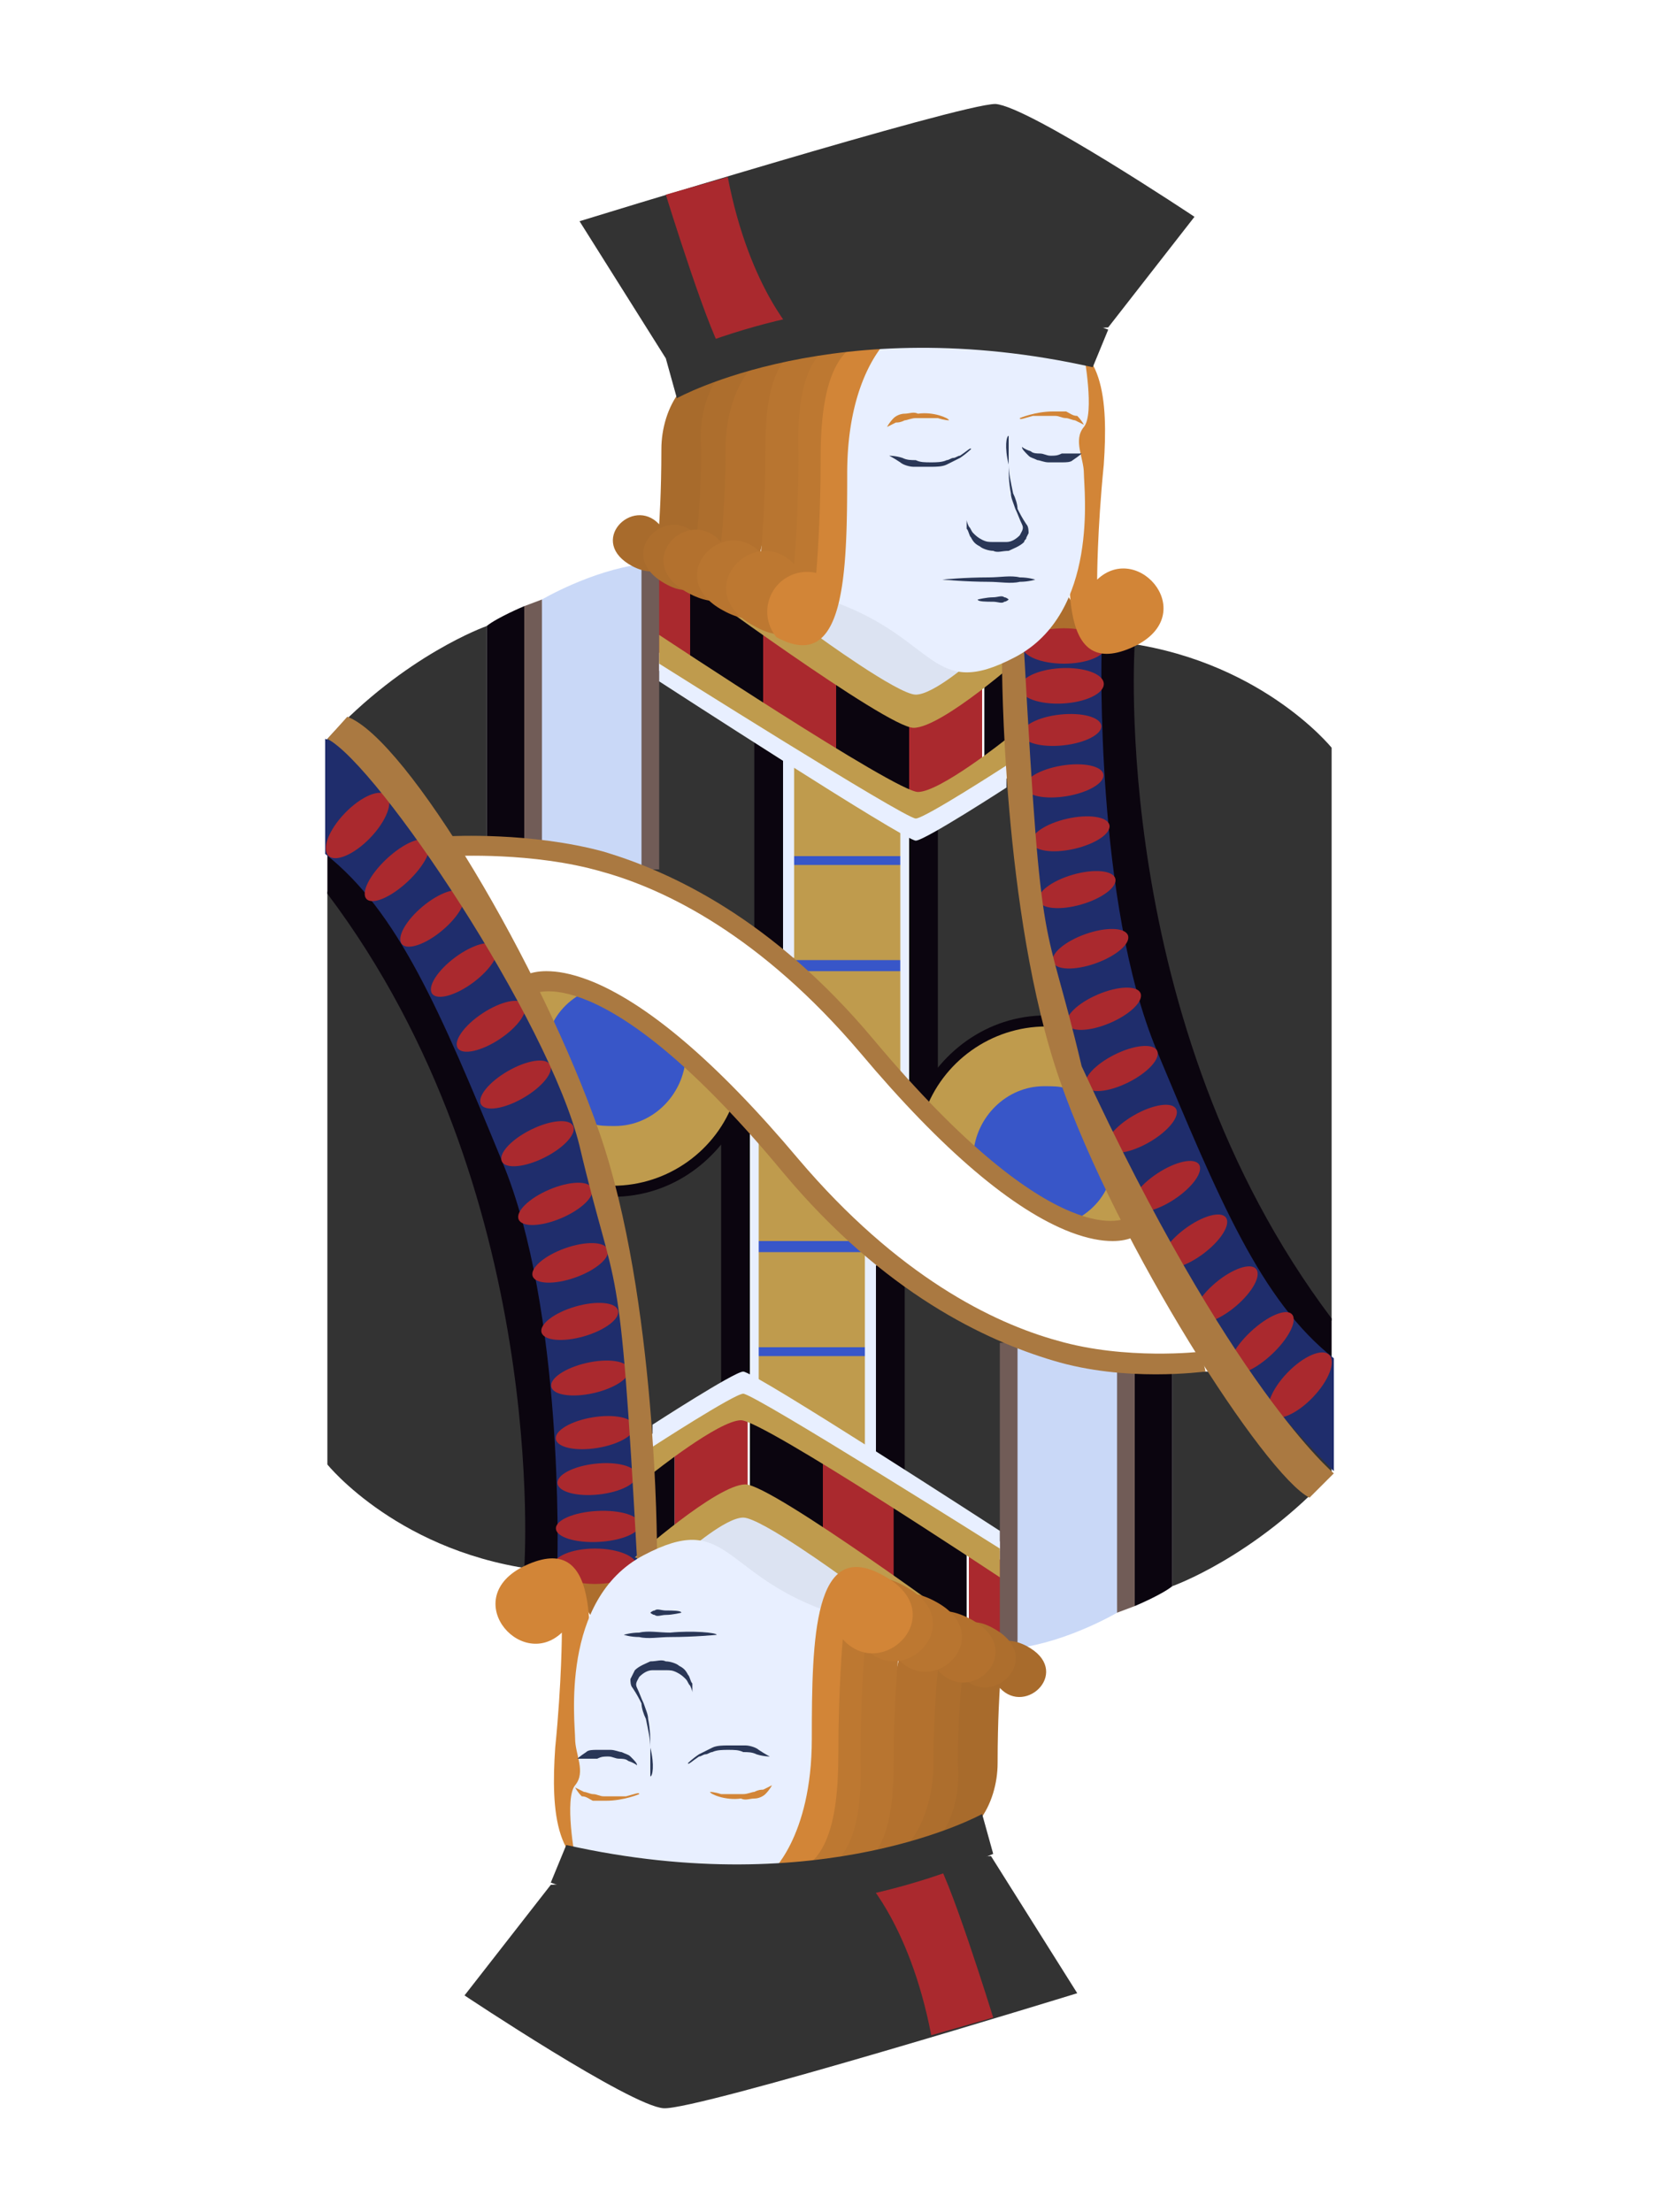 <svg viewBox="0 0 75 100"><rect fill="none" width="75" height="100"/><path fill="#333333" d="M53 71.7s3.7-1.3 7.2-5.1V62H53v9.7z"/><path fill="#333333" d="m50.1 14.8 3.9-5s-7.5-5-9-5.1c-1.6 0-18.8 5.3-18.8 5.3l3.9 6.2 20-1.4z"/><path fill="#AA292E" d="M30.1 8.8s2.1 6.8 2.7 7.3c.5.5 3.3-.8 3.3-.8s-2.2-2.1-3.2-7.3l-2.8.8z"/><path fill="#333333" d="M60.2 59.7V33.8s-3.3-4.1-9.8-4.8c.1 0-.1 26.2 9.8 30.7z"/><rect x="37.8" y="30.4" fill="#0B050F" width="3.3" height="6.1"/><rect x="44.5" y="28.3" fill="#0B050F" width="3.3" height="6.1"/><rect x="34.5" y="28" fill="#AA292E" width="3.3" height="6.1"/><rect x="41.1" y="30" fill="#AA292E" width="3.3" height="6.1"/><rect x="31.2" y="26.2" fill="#0B050F" width="3.3" height="6.1"/><rect x="27.9" y="26.1" fill="#AA292E" width="3.3" height="3.8"/><polygon fill="#AD6E2D" points="47.8 26.2 47 28.9 49.6 29"/><path fill="#0B050F" d="M51.3 29.1s-1.2 17.1 8.9 30.5v1.8s-5.9-2.8-9.3-14.5c-3.4-11.7-1.8-17.8-1.8-17.8h2.2z"/><path fill="#1F2D6C" d="M49.8 29.5s-.3 11.3 2.5 18c2.8 6.7 4.7 11.3 8 13.9v5.1s-9.1-8.8-12.1-18.8c-3-9.9-2.4-18.6-2.4-18.6l4 .4z"/><ellipse fill="#AA292E" cx="48.1" cy="29.2" rx="1.9" ry=".8"/><ellipse transform="rotate(-3.03 48.04 30.94)" fill="#AA292E" cx="48" cy="31" rx="1.9" ry=".8"/><ellipse transform="rotate(-6.15 47.97 33.02)" fill="#AA292E" cx="48" cy="33" rx="1.8" ry=".7"/><ellipse transform="rotate(-9.39 48.1 35.26)" fill="#AA292E" cx="48.1" cy="35.3" rx="1.8" ry=".7"/><ellipse transform="rotate(-12.74 48.36 37.7)" fill="#AA292E" cx="48.4" cy="37.7" rx="1.8" ry=".7"/><ellipse transform="rotate(-16.14 48.74 40.24)" fill="#AA292E" cx="48.7" cy="40.2" rx="1.8" ry=".7"/><ellipse transform="rotate(-19.6 49.26 42.9)" fill="#AA292E" cx="49.3" cy="42.9" rx="1.8" ry=".7"/><ellipse transform="rotate(-23.09 49.9 45.59)" fill="#AA292E" cx="49.9" cy="45.6" rx="1.8" ry=".7"/><ellipse transform="rotate(-26.57 50.7 48.3)" fill="#AA292E" cx="50.7" cy="48.3" rx="1.8" ry=".7"/><ellipse transform="rotate(-30.02 51.65 51)" fill="#AA292E" cx="51.6" cy="51" rx="1.8" ry=".7"/><ellipse transform="rotate(-33.43 52.75 53.61)" fill="#AA292E" cx="52.7" cy="53.6" rx="1.8" ry=".7"/><ellipse transform="rotate(-36.76 54.01 56.14)" fill="#AA292E" cx="54" cy="56.1" rx="1.8" ry=".7"/><ellipse transform="rotate(-40.01 55.43 58.5)" fill="#AA292E" cx="55.4" cy="58.5" rx="1.8" ry=".7"/><ellipse transform="rotate(-43.13 57.02 60.68)" fill="#AA292E" cx="57" cy="60.7" rx="1.9" ry=".7"/><ellipse transform="rotate(-46.17 58.8 62.64)" fill="#AA292E" cx="58.8" cy="62.6" rx="1.9" ry=".8"/><rect x="35.6" y="38.2" fill="#3856C8" width="5.3" height="5.9"/><polygon fill="#BF9B4D" points="35.9 43.9 40.9 43.9 40.9 49.2"/><rect x="35.7" y="39.1" fill="#BF9B4D" width="5.3" height="4.3"/><polygon fill="#BF9B4D" points="35.7 38.7 40.9 38.7 40.9 37.3 35.7 34.1"/><path fill="#333333" d="m41.9 49.7-.2-12.3 4.3-2.5s.9 10.2 1.9 12c1.1 1.9-6 2.8-6 2.8z"/><polygon fill="#E8EFFF" points="42 49.7 40.7 49.1 40.7 36.5 42 36.5"/><polygon fill="#0B050F" points="42.4 50.2 41.1 49.5 41.1 36.9 42.4 36.9"/><path fill="#0B050F" d="M50.9 54.5c-.4-1.1-1.2-2.1-1.7-3.2-.9-1.7-1.5-3.5-1.8-5.4h-.1c-2.7 0-4.9 1.7-5.9 4 .2.2.4.5.6.7.4.4 1 .7 1.4 1 1.1.9 2 2 3.2 2.7.9.5 2 .9 3 1.2.4.2.9.3 1.3.4.1 0 .3 0 .4-.1-.1-.4-.3-.9-.4-1.3z"/><path fill="#BF9B4D" d="M50.9 54.5c-.4-1.1-1.2-2.1-1.7-3.2-.8-1.6-1.4-3.2-1.7-4.9h-.2c-2.5 0-4.7 1.6-5.5 3.9.1.1.2.2.3.2.4.4 1 .7 1.4 1 1.1.9 2 2 3.2 2.7.9.5 2 .9 3 1.2.4.2.9.3 1.3.4.1 0 .3 0 .4-.1-.2-.3-.4-.8-.5-1.2z"/><path fill="#3856C8" d="M49.1 51.3c-.4-.7-.7-1.4-.9-2.1-.3-.1-.6-.1-1-.1-1.7 0-3.1 1.4-3.2 3.1.8.8 1.6 1.6 2.6 2.2.6.3 1.2.6 1.9.8.8-.4 1.4-1 1.7-1.9-.3-.8-.7-1.4-1.1-2z"/><polygon fill="#333333" points="29.4 39.7 34.6 42.7 34.8 33.1 29.4 30.1"/><rect x="34.6" y="33.5" fill="#E8EFFF" width="1.3" height="9.8"/><path fill="#C9D8F7" d="M24.5 27.1s2.2-1.3 4.5-1.6l.3 14s-3.5-1.3-5.1-1.2l.3-11.2z"/><polygon fill="#715C57" points="24.5 27.1 23.7 27.4 23.7 38.2 24.5 38.2"/><path fill="#0B050F" d="M23.7 27.4s-1.2.5-1.7.9V38h1.7V27.4z"/><path fill="#333333" d="M22 28.3s-3.7 1.3-7.2 5.1V38H22v-9.7z"/><rect x="34.1" y="33.1" fill="#0B050F" width="1.3" height="9.8"/><rect x="29" y="25.6" fill="#715C57" width=".8" height="13.7"/><path fill="#AA7941" d="M50.3 56.1c-.5 0-1.1-.1-1.9-.4-2.6-1-5.8-3.7-9.5-8.1-4.5-5.3-8.8-7.4-11.7-8.2-3.1-.9-6.7-.7-6.7-.7l-.2-.9c.1 0 3.7-.2 7 .7 3 .9 7.6 3 12.2 8.5 8.3 9.9 11.5 8.1 11.5 8l.5.7c0 .1-.4.4-1.2.4z"/><path fill="#E8EFFF" d="M29.8 29.5s10.7 7 11.7 7 4-2.1 4-2.1v1.2S41.8 38 41.4 38c-.5 0-11.6-7.2-11.6-7.2v-1.3z"/><path fill="#BF9B4D" d="M31 26.2s9.1 6.7 10.3 6.7c1.3 0 5-3.3 5-3.3L31 26.2z"/><path fill="#BF9B4D" d="M29.8 28.7s10.7 7.1 11.7 7.1 4-2.4 4-2.4v1.2S41.8 37 41.4 37c-.5 0-11.6-7-11.6-7v-1.3z"/><path fill="#AA7941" d="M45.3 30s0 11.3 2.6 18.8 9.3 17.9 11.3 18.9l1.1-1.1s-4.7-3.9-11.4-18.4c-1.7-7.2-1.8-4.1-2.6-18.7-.9-14.6-1 .5-1 .5z"/><path fill="#DCE3F2" d="M36.9 28.7s3.7 2.7 4.5 2.7c.8 0 2.5-1.5 2.5-1.5s-5.1-3.4-6.5-2.9c-1.4.4-.5 1.7-.5 1.7z"/><path fill="#D28537" d="M47.3 15.3s1.7 1.7 1.3 6.3c-.4 4.5-.8 9.1 2.5 7.7 3.3-1.4.4-4.9-1.5-3.1 0 0 0-2.2.3-5.2.2-2.9 0-5.7-2.6-5.7z"/><path fill="#E8EFFF" d="M49 16s.5 2.7 0 3.3c-.5.6 0 1.4 0 2.1 0 .7.7 6.3-3.1 8.3-3.8 2-3.5-.8-8.2-2.5 0 0-.7-10.9 2.5-11.8 0-.1 6.3-.6 8.8.6z"/><path fill="#A86B2C" d="M33.4 16.7s-1.2 1-1.2 4-1.5 6-3.6 4.9c-2.1-1.1 0-3.2 1.2-1.9 0 0 .1-1.4.1-3.4 0-1.8 1.1-4 3.5-3.6z"/><path fill="#AD6E2D" d="M34.6 16.1s-1.4 1.2-1.4 4.6c0 3.4-.8 7-3.1 5.7-2.4-1.3 0-3.7 1.4-2.2 0 0 .2-1.7.2-3.9-.2-2.2.9-4.5 2.9-4.2z"/><path fill="#B3712E" d="M36.1 15.7s-1.4 2.4-1.4 6.1c0 3.7-1 6.4-3.6 5-2.6-1.4 0-4 1.5-2.3 0 0 .2-1.8.2-4.2 0-2.4 1.2-4.8 3.3-4.6z"/><path fill="#B87530" d="M37.4 15.5s-1 1.6-1 5.7-.8 8-3.7 6.4c-2.8-1.5 0-4.4 1.7-2.6 0 0 .2-2 .2-4.7 0-2.5.4-5 2.8-4.8z"/><path fill="#BD7831" d="M39 15.3s-1.8 1.5-1.8 5.9-.1 8.8-3.1 7.1c-3-1.6 0-4.7 1.8-2.8 0 0 .2-2.1.2-5-.1-2.8.4-5.4 2.9-5.2z"/><path fill="#D28537" d="M40.2 15.3s-1.9 1.6-1.9 6.1c0 4.6-.1 9.1-3.2 7.4a1.8 1.8 0 0 1 1.8-2.9s.2-2.2.2-5.2c0-2.9.5-5.7 3.1-5.4z"/><path fill="#333333" d="M30.6 18s7.2-4 18.8-1.4l.7-1.7s-9-3.5-20 1.3l.5 1.8z"/><g><path fill="#D28537" d="M46.1 18.9s.7-.3 1.5-.3h.6c.2.1.3.2.5.2.2.2.3.4.3.4l-.4-.2c-.1 0-.3-.1-.4-.1-.2 0-.3-.1-.5-.1h-1c-.4.1-.6.2-.6.1z"/></g><g><path fill="#D28537" d="M42.9 19s-.2 0-.5-.1h-1c-.2 0-.4.1-.5.1-.2.1-.3.1-.4.1l-.4.2s.1-.2.3-.4c.1-.1.3-.2.5-.2s.4-.1.6 0c.7-.1 1.4.2 1.4.3z"/></g><g><path fill="#2A3757" d="M43.9 20.3s-.2.2-.5.4l-.6.3c-.2.1-.5.1-.7.1h-.8c-.2 0-.5-.1-.6-.2-.3-.2-.5-.3-.5-.3s.3 0 .6.1c.2.1.4.1.6.1.2.1.4.1.7.1.2 0 .5 0 .7-.1.1 0 .2-.1.3-.1.1 0 .2-.1.3-.1.3-.2.5-.4.5-.3z"/></g><g><path fill="#2A3757" d="M46.2 20.2s.1.1.4.2c.1.1.3.1.4.1.2 0 .3.1.5.1s.3 0 .5-.1h.9s-.1.1-.4.3c-.1.1-.3.1-.5.1h-.6c-.2 0-.4-.1-.5-.1-.2-.1-.3-.1-.4-.2-.2-.2-.3-.3-.3-.4z"/></g><g><path fill="#2A3757" d="M45.6 19.7V21c0 .4.1.8.2 1.3.1.2.2.5.2.7.1.2.2.4.4.7.1.1.1.3.1.4l-.1.2c0 .1-.1.1-.1.2-.2.2-.5.3-.7.4-.3 0-.5.1-.7 0-.2 0-.5-.1-.6-.2-.2-.1-.3-.2-.4-.4-.1-.1-.1-.3-.2-.4v-.4s0 .1.1.3c.1.1.1.2.2.3.1.1.2.2.4.3.2.1.3.1.5.1h.6c.2 0 .4-.1.6-.3.1-.2.2-.3.1-.5s-.2-.5-.3-.7c-.1-.3-.2-.5-.2-.7-.1-.5-.1-.9-.1-1.3-.2-.8-.1-1.3 0-1.3z"/></g><g><path fill="#2A3757" d="M42.6 26.2s1-.1 2.1-.1c.5 0 1-.1 1.4 0 .4 0 .7.1.7.1s-.3.1-.7.1c-.4.1-.9 0-1.4 0-1 0-2.1-.1-2.1-.1z"/></g><g><path fill="#2A3757" d="M44.2 27.1s.4-.1.7-.1c.2 0 .4-.1.5 0 .1 0 .2.1.2.1s-.1.1-.2.1c-.1.1-.3 0-.5 0-.3 0-.7 0-.7-.1z"/></g><path fill="#333333" d="m24.9 85.2-3.9 5s7.5 5 9 5.1c1.5.1 18.7-5.2 18.7-5.2l-3.9-6.2-19.9 1.3z"/><path fill="#AA292E" d="M44.9 91.2s-2.1-6.8-2.7-7.3c-.5-.5-3.3.8-3.3.8s2.2 2.1 3.2 7.3l2.8-.8z"/><path fill="#333333" d="M14.8 40.3v25.9s3.3 4.1 9.8 4.8c-.1 0 .1-26.2-9.8-30.7z"/><rect x="33.9" y="63.4" fill="#0B050F" width="3.3" height="6.1"/><rect x="27.2" y="65.6" fill="#0B050F" width="3.3" height="6.1"/><rect x="37.2" y="65.9" fill="#AA292E" width="3.3" height="6.1"/><rect x="30.5" y="63.9" fill="#AA292E" width="3.3" height="6.1"/><rect x="40.4" y="67.7" fill="#0B050F" width="3.3" height="6.1"/><rect x="43.8" y="70.1" fill="#AA292E" width="3.3" height="3.8"/><polygon fill="#AD6E2D" points="27.2 73.8 28 71.1 25.4 71"/><path fill="#0B050F" d="M23.7 70.9s1.2-17.1-8.9-30.5v-1.8s5.9 2.8 9.3 14.5c3.4 11.7 1.8 17.8 1.8 17.8h-2.2z"/><path fill="#1F2D6C" d="M25.2 70.5s.3-11.3-2.5-18c-2.8-6.8-4.7-11.3-8-13.9v-5.2s5 1 12.1 18.8c3 9.9 2.4 18.6 2.4 18.6l-4-.3z"/><ellipse fill="#AA292E" cx="26.9" cy="70.8" rx="1.9" ry=".8"/><ellipse transform="matrix(-.999 .053 -.053 -.999 57.66 136.5)" fill="#AA292E" cx="27" cy="69" rx="1.9" ry=".7"/><ellipse transform="rotate(173.85 27 66.93)" fill="#AA292E" cx="27" cy="67" rx="1.8" ry=".7"/><ellipse transform="rotate(170.61 26.9 64.73)" fill="#AA292E" cx="26.9" cy="64.7" rx="1.8" ry=".7"/><ellipse transform="rotate(167.26 26.64 62.3)" fill="#AA292E" cx="26.6" cy="62.3" rx="1.8" ry=".7"/><ellipse transform="rotate(163.86 26.26 59.76)" fill="#AA292E" cx="26.3" cy="59.8" rx="1.8" ry=".7"/><ellipse transform="rotate(160.4 25.74 57.1)" fill="#AA292E" cx="25.7" cy="57.1" rx="1.8" ry=".7"/><ellipse transform="rotate(156.92 25.1 54.41)" fill="#AA292E" cx="25.1" cy="54.4" rx="1.8" ry=".7"/><ellipse transform="rotate(153.43 24.3 51.7)" fill="#AA292E" cx="24.3" cy="51.7" rx="1.8" ry=".7"/><ellipse transform="rotate(149.97 23.35 49)" fill="#AA292E" cx="23.4" cy="49" rx="1.8" ry=".7"/><ellipse transform="rotate(146.57 22.25 46.38)" fill="#AA292E" cx="22.3" cy="46.4" rx="1.8" ry=".7"/><ellipse transform="rotate(143.26 21 43.87)" fill="#AA292E" cx="21" cy="43.9" rx="1.8" ry=".7"/><ellipse transform="rotate(139.99 19.57 41.5)" fill="#AA292E" cx="19.6" cy="41.5" rx="1.8" ry=".7"/><ellipse transform="rotate(136.86 17.97 39.31)" fill="#AA292E" cx="18" cy="39.3" rx="1.9" ry=".7"/><ellipse transform="rotate(133.84 16.2 37.35)" fill="#AA292E" cx="16.2" cy="37.4" rx="1.9" ry=".8"/><rect x="34.1" y="55.9" fill="#3856C8" width="5.3" height="5.9"/><polygon fill="#BF9B4D" points="39.1 56.1 34.1 56.1 34.1 50.8"/><rect x="34" y="56.6" fill="#BF9B4D" width="5.3" height="4.3"/><polygon fill="#BF9B4D" points="39.3 61.3 34.1 61.3 34.1 62.7 39.3 65.9"/><path fill="#333333" d="m33.1 50.3.2 12.3-4.3 2.5s-.9-10.2-1.9-12c-1.1-1.9 6-2.8 6-2.8z"/><polygon fill="#E8EFFF" points="33 50.3 34.3 50.9 34.3 63.5 33 63.5"/><polygon fill="#0B050F" points="32.6 49.8 33.9 50.5 33.9 63.1 32.6 63.1"/><path fill="#0B050F" d="M24.1 45.5c.4 1.1 1.2 2.1 1.7 3.2.9 1.7 1.5 3.5 1.8 5.4h.1c2.7 0 4.9-1.7 5.9-4-.2-.2-.4-.5-.6-.7-.4-.4-1-.7-1.4-1-1.1-.9-2-2-3.2-2.7-.9-.5-2-.9-3-1.2-.4-.2-.9-.3-1.3-.4-.1 0-.3 0-.4.1.1.4.3.9.4 1.3z"/><path fill="#BF9B4D" d="M24.1 45.5c.4 1.1 1.2 2.1 1.7 3.2.8 1.6 1.4 3.2 1.7 4.9h.2c2.5 0 4.7-1.6 5.5-3.9-.1-.1-.2-.2-.3-.2-.4-.4-1-.7-1.4-1-1.1-.9-2-2-3.2-2.7-.9-.5-2-.9-3-1.2-.4-.2-.9-.3-1.3-.4-.1 0-.3 0-.4.1.2.3.4.8.5 1.2z"/><path fill="#3856C8" d="M25.9 48.7c.4.7.7 1.4.9 2.1.3.1.6.1 1 .1 1.7 0 3.1-1.4 3.2-3.1-.8-.8-1.6-1.6-2.6-2.2-.6-.3-1.2-.6-1.9-.8-.8.4-1.4 1-1.7 1.9.3.8.7 1.4 1.1 2z"/><polygon fill="#333333" points="45.6 60.3 40.4 57.3 40.2 66.9 45.6 69.9"/><rect x="39.1" y="56.7" fill="#E8EFFF" width="1.3" height="9.8"/><path fill="#C9D8F7" d="M50.5 72.9s-2.2 1.3-4.5 1.6l-.3-14s3.5 1.3 5.1 1.2l-.3 11.2z"/><polygon fill="#715C57" points="50.5 72.9 51.3 72.6 51.3 61.8 50.5 61.8"/><path fill="#0B050F" d="M51.3 72.6s1.2-.5 1.7-.9V62h-1.7v10.6z"/><rect x="39.6" y="57.2" fill="#0B050F" width="1.3" height="9.8"/><rect x="45.2" y="60.7" fill="#715C57" width=".8" height="13.7"/><path fill="#AA7941" d="M24.7 43.9c.5 0 1.1.1 1.9.4 2.6 1 5.8 3.7 9.5 8.1 4.5 5.3 8.8 7.4 11.7 8.2 3.1.9 6.5.5 6.5.5l.2.9c-.1 0-3.6.5-6.9-.5-3-.9-7.6-3-12.2-8.5-8.2-9.9-11.4-8.1-11.4-8l-.5-.7c0-.1.4-.4 1.2-.4z"/><path fill="#E8EFFF" d="M45.2 70.5s-10.7-7-11.7-7-4 2.1-4 2.1v-1.2s3.7-2.4 4.1-2.4c.5 0 11.6 7.2 11.6 7.2v1.3z"/><path fill="#BF9B4D" d="M44 73.8s-9.1-6.7-10.3-6.7c-1.3 0-5 3.3-5 3.3L44 73.8z"/><path fill="#BF9B4D" d="M45.2 71.3s-10.7-7.1-11.7-7.1-4 2.4-4 2.4v-1.2s3.7-2.4 4.1-2.4c.5 0 11.6 7 11.6 7v1.3z"/><path fill="#AA7941" d="M29.7 70s0-11.3-2.6-18.8-8.7-17.8-11.4-18.8l-.9 1c2.3 1.2 10 12.7 11.4 18.4 1.7 7.2 1.8 4.1 2.6 18.7s.9-.5.9-.5z"/><path fill="#DCE3F2" d="M38.1 71.3s-3.7-2.7-4.5-2.7c-.8 0-2.5 1.5-2.5 1.5s5.1 3.4 6.5 2.9c1.4-.4.5-1.7.5-1.7z"/><path fill="#D28537" d="M27.7 84.7S26 83 26.4 78.4c.4-4.5.8-9.1-2.5-7.7-3.3 1.4-.4 4.9 1.5 3.1 0 0 0 2.2-.3 5.2-.2 2.9 0 5.7 2.6 5.7z"/><path fill="#E8EFFF" d="M26 84s-.5-2.7 0-3.3c.5-.6 0-1.4 0-2.1 0-.7-.7-6.3 3.1-8.3 3.8-2 3.5.8 8.2 2.5 0 0 .7 10.9-2.5 11.8 0 .1-6.3.6-8.8-.6z"/><path fill="#A86B2C" d="M41.6 83.3s1.2-1 1.2-4 1.5-6 3.6-4.9c2.1 1.1 0 3.2-1.2 1.9 0 0-.1 1.4-.1 3.4 0 1.8-1.1 4-3.5 3.6z"/><path fill="#AD6E2D" d="M40.4 83.9s1.4-1.2 1.4-4.6c0-3.4.8-7 3.1-5.7 2.4 1.3 0 3.7-1.4 2.2 0 0-.2 1.7-.2 3.9.2 2.2-.9 4.5-2.9 4.2z"/><path fill="#B3712E" d="M38.9 84.3s1.4-2.4 1.4-6.1c0-3.7 1-6.4 3.6-5 2.6 1.4 0 4-1.5 2.3 0 0-.2 1.8-.2 4.2 0 2.4-1.2 4.8-3.3 4.6z"/><path fill="#B87530" d="M37.6 84.5s1-1.6 1-5.7.8-8 3.7-6.4c2.8 1.5 0 4.4-1.7 2.6 0 0-.2 2-.2 4.7 0 2.5-.4 5.1-2.8 4.8z"/><path fill="#BD7831" d="M36 84.7s1.8-1.5 1.8-5.9.1-8.8 3.1-7.1c3 1.6 0 4.7-1.8 2.8 0 0-.2 2.1-.2 5 .1 2.8-.4 5.4-2.9 5.2z"/><path fill="#D28537" d="M34.8 84.7s1.9-1.6 1.9-6.1c0-4.6.1-9.1 3.2-7.4 3.2 1.7 0 4.9-1.8 2.9 0 0-.2 2.2-.2 5.2s-.5 5.7-3.1 5.4z"/><path fill="#333333" d="M44.4 82s-7.2 4-18.8 1.4l-.7 1.7s9 3.5 20-1.3l-.5-1.8z"/><g><path fill="#D28537" d="M28.9 81.1s-.7.3-1.5.3h-.6c-.2-.1-.3-.2-.5-.2-.2-.2-.3-.4-.3-.4l.4.2c.1 0 .3.1.4.1.2 0 .3.1.5.1h1c.4-.1.6-.2.6-.1z"/></g><g><path fill="#D28537" d="M32.1 81s.2 0 .5.1h1c.2 0 .4-.1.5-.1.2-.1.3-.1.4-.1l.4-.2s-.1.2-.3.4c-.1.1-.3.2-.5.2s-.4.1-.6 0c-.7.1-1.4-.2-1.4-.3z"/></g><g><path fill="#2A3757" d="M31.1 79.7s.2-.2.5-.4l.6-.3c.2-.1.5-.1.7-.1h.8c.2 0 .5.1.6.2.3.2.5.3.5.3s-.3 0-.6-.1c-.2-.1-.4-.1-.6-.1-.2-.1-.4-.1-.7-.1-.2 0-.5 0-.7.1-.1 0-.2.1-.3.1-.1 0-.2.1-.3.1-.3.2-.5.4-.5.3z"/></g><g><path fill="#2A3757" d="M28.8 79.8s-.1-.1-.4-.2c-.1-.1-.3-.1-.4-.1-.2 0-.3-.1-.5-.1s-.3 0-.5.1h-.9s.1-.1.4-.3c.1-.1.3-.1.5-.1h.6c.2 0 .4.1.5.1.2.1.3.1.4.2.2.2.3.3.3.4z"/></g><g><path fill="#2A3757" d="M29.4 80.3V79c0-.4-.1-.8-.2-1.3-.1-.2-.2-.5-.2-.7-.1-.2-.2-.4-.4-.7-.1-.1-.1-.3-.1-.4l.1-.2.1-.2c.2-.2.5-.3.7-.4.3 0 .5-.1.7 0 .2 0 .5.1.6.2.2.1.3.2.4.4.1.1.1.3.2.4v.4s0-.1-.1-.3c-.1-.1-.1-.2-.2-.3-.1-.1-.2-.2-.4-.3-.2-.1-.3-.1-.5-.1h-.6c-.2 0-.4.1-.6.3-.1.2-.2.3-.1.5s.2.5.3.7c.1.3.2.5.2.7.1.5.1.9.1 1.3.2.8.1 1.3 0 1.3z"/></g><g><path fill="#2A3757" d="M32.4 73.9s-1 .1-2.1.1c-.5 0-1 .1-1.4 0-.4 0-.7-.1-.7-.1s.3-.1.7-.1c.4-.1.9 0 1.4 0 1-.1 2.1 0 2.1.1z"/></g><g><path fill="#2A3757" d="M30.8 72.9s-.4.1-.7.1c-.2 0-.4.1-.5 0-.1 0-.2-.1-.2-.1s.1-.1.2-.1c.1-.1.3 0 .5 0 .3 0 .7 0 .7.1z"/></g></svg>